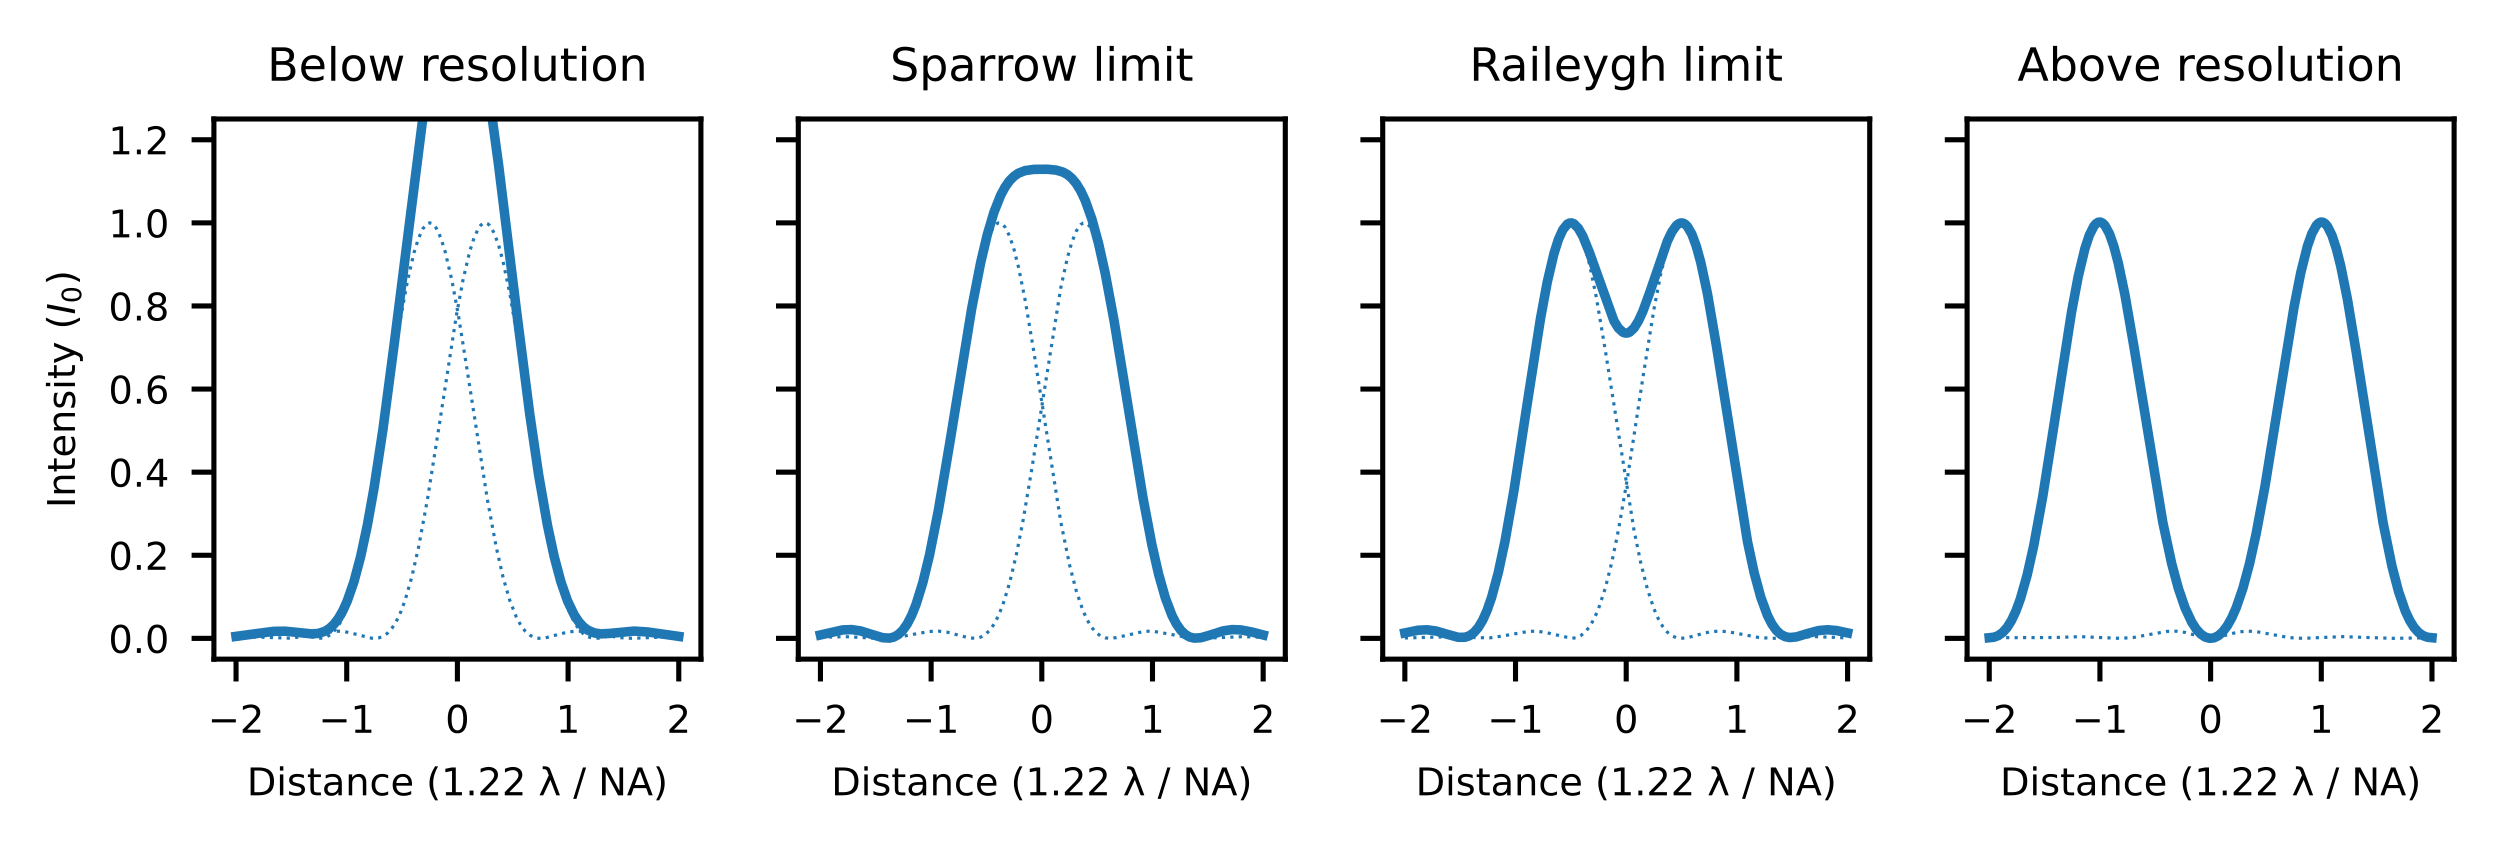 <?xml version="1.0" encoding="utf-8" standalone="no"?>
<!DOCTYPE svg PUBLIC "-//W3C//DTD SVG 1.1//EN"
  "http://www.w3.org/Graphics/SVG/1.1/DTD/svg11.dtd">
<!-- Created with matplotlib (https://matplotlib.org/) -->
<svg height="133.235pt" version="1.1" viewBox="0 0 392.257 133.235" width="392.257pt" xmlns="http://www.w3.org/2000/svg" xmlns:xlink="http://www.w3.org/1999/xlink">
 <defs>
  <style type="text/css">
*{stroke-linecap:butt;stroke-linejoin:round;}
  </style>
 </defs>
 <g id="figure_1">
  <g id="patch_1">
   <path d="M 0 133.235 
L 392.257 133.235 
L 392.257 -0 
L 0 -0 
z
" style="fill:#ffffff;"/>
  </g>
  <g id="axes_1">
   <g id="patch_2">
    <path d="M 33.562 103.421 
L 109.974 103.421 
L 109.974 18.671 
L 33.562 18.671 
z
" style="fill:#ffffff;"/>
   </g>
   <g id="matplotlib.axis_1">
    <g id="xtick_1">
     <g id="line2d_1">
      <defs>
       <path d="M 0 0 
L 0 3.5 
" id="mbd38c56fec" style="stroke:#000000;stroke-width:0.8;"/>
      </defs>
      <g>
       <use style="stroke:#000000;stroke-width:0.8;" x="37.035" xlink:href="#mbd38c56fec" y="103.421"/>
      </g>
     </g>
     <g id="text_1">
      <!-- −2 -->
      <defs>
       <path d="M 10.594 35.5 
L 73.188 35.5 
L 73.188 27.203 
L 10.594 27.203 
z
" id="DejaVuSans-8722"/>
       <path d="M 19.188 8.297 
L 53.609 8.297 
L 53.609 0 
L 7.328 0 
L 7.328 8.297 
Q 12.938 14.109 22.625 23.891 
Q 32.328 33.688 34.812 36.531 
Q 39.547 41.844 41.422 45.531 
Q 43.312 49.219 43.312 52.781 
Q 43.312 58.594 39.234 62.25 
Q 35.156 65.922 28.609 65.922 
Q 23.969 65.922 18.812 64.312 
Q 13.672 62.703 7.812 59.422 
L 7.812 69.391 
Q 13.766 71.781 18.938 73 
Q 24.125 74.219 28.422 74.219 
Q 39.75 74.219 46.484 68.547 
Q 53.219 62.891 53.219 53.422 
Q 53.219 48.922 51.531 44.891 
Q 49.859 40.875 45.406 35.406 
Q 44.188 33.984 37.641 27.219 
Q 31.109 20.453 19.188 8.297 
z
" id="DejaVuSans-50"/>
      </defs>
      <g transform="translate(32.612 114.98)scale(0.06 -0.06)">
       <use xlink:href="#DejaVuSans-8722"/>
       <use x="83.789" xlink:href="#DejaVuSans-50"/>
      </g>
     </g>
    </g>
    <g id="xtick_2">
     <g id="line2d_2">
      <g>
       <use style="stroke:#000000;stroke-width:0.8;" x="54.402" xlink:href="#mbd38c56fec" y="103.421"/>
      </g>
     </g>
     <g id="text_2">
      <!-- −1 -->
      <defs>
       <path d="M 12.406 8.297 
L 28.516 8.297 
L 28.516 63.922 
L 10.984 60.406 
L 10.984 69.391 
L 28.422 72.906 
L 38.281 72.906 
L 38.281 8.297 
L 54.391 8.297 
L 54.391 0 
L 12.406 0 
z
" id="DejaVuSans-49"/>
      </defs>
      <g transform="translate(49.979 114.98)scale(0.06 -0.06)">
       <use xlink:href="#DejaVuSans-8722"/>
       <use x="83.789" xlink:href="#DejaVuSans-49"/>
      </g>
     </g>
    </g>
    <g id="xtick_3">
     <g id="line2d_3">
      <g>
       <use style="stroke:#000000;stroke-width:0.8;" x="71.768" xlink:href="#mbd38c56fec" y="103.421"/>
      </g>
     </g>
     <g id="text_3">
      <!-- 0 -->
      <defs>
       <path d="M 31.781 66.406 
Q 24.172 66.406 20.328 58.906 
Q 16.5 51.422 16.5 36.375 
Q 16.5 21.391 20.328 13.891 
Q 24.172 6.391 31.781 6.391 
Q 39.453 6.391 43.281 13.891 
Q 47.125 21.391 47.125 36.375 
Q 47.125 51.422 43.281 58.906 
Q 39.453 66.406 31.781 66.406 
z
M 31.781 74.219 
Q 44.047 74.219 50.516 64.516 
Q 56.984 54.828 56.984 36.375 
Q 56.984 17.969 50.516 8.266 
Q 44.047 -1.422 31.781 -1.422 
Q 19.531 -1.422 13.062 8.266 
Q 6.594 17.969 6.594 36.375 
Q 6.594 54.828 13.062 64.516 
Q 19.531 74.219 31.781 74.219 
z
" id="DejaVuSans-48"/>
      </defs>
      <g transform="translate(69.859 114.98)scale(0.06 -0.06)">
       <use xlink:href="#DejaVuSans-48"/>
      </g>
     </g>
    </g>
    <g id="xtick_4">
     <g id="line2d_4">
      <g>
       <use style="stroke:#000000;stroke-width:0.8;" x="89.134" xlink:href="#mbd38c56fec" y="103.421"/>
      </g>
     </g>
     <g id="text_4">
      <!-- 1 -->
      <g transform="translate(87.226 114.98)scale(0.06 -0.06)">
       <use xlink:href="#DejaVuSans-49"/>
      </g>
     </g>
    </g>
    <g id="xtick_5">
     <g id="line2d_5">
      <g>
       <use style="stroke:#000000;stroke-width:0.8;" x="106.501" xlink:href="#mbd38c56fec" y="103.421"/>
      </g>
     </g>
     <g id="text_5">
      <!-- 2 -->
      <g transform="translate(104.592 114.98)scale(0.06 -0.06)">
       <use xlink:href="#DejaVuSans-50"/>
      </g>
     </g>
    </g>
    <g id="text_6">
     <!-- Distance (1.22 λ / NA) -->
     <defs>
      <path d="M 19.672 64.797 
L 19.672 8.109 
L 31.594 8.109 
Q 46.688 8.109 53.688 14.938 
Q 60.688 21.781 60.688 36.531 
Q 60.688 51.172 53.688 57.984 
Q 46.688 64.797 31.594 64.797 
z
M 9.812 72.906 
L 30.078 72.906 
Q 51.266 72.906 61.172 64.094 
Q 71.094 55.281 71.094 36.531 
Q 71.094 17.672 61.125 8.828 
Q 51.172 0 30.078 0 
L 9.812 0 
z
" id="DejaVuSans-68"/>
      <path d="M 9.422 54.688 
L 18.406 54.688 
L 18.406 0 
L 9.422 0 
z
M 9.422 75.984 
L 18.406 75.984 
L 18.406 64.594 
L 9.422 64.594 
z
" id="DejaVuSans-105"/>
      <path d="M 44.281 53.078 
L 44.281 44.578 
Q 40.484 46.531 36.375 47.5 
Q 32.281 48.484 27.875 48.484 
Q 21.188 48.484 17.844 46.438 
Q 14.5 44.391 14.5 40.281 
Q 14.5 37.156 16.891 35.375 
Q 19.281 33.594 26.516 31.984 
L 29.594 31.297 
Q 39.156 29.25 43.188 25.516 
Q 47.219 21.781 47.219 15.094 
Q 47.219 7.469 41.188 3.016 
Q 35.156 -1.422 24.609 -1.422 
Q 20.219 -1.422 15.453 -0.562 
Q 10.688 0.297 5.422 2 
L 5.422 11.281 
Q 10.406 8.688 15.234 7.391 
Q 20.062 6.109 24.812 6.109 
Q 31.156 6.109 34.562 8.281 
Q 37.984 10.453 37.984 14.406 
Q 37.984 18.062 35.516 20.016 
Q 33.062 21.969 24.703 23.781 
L 21.578 24.516 
Q 13.234 26.266 9.516 29.906 
Q 5.812 33.547 5.812 39.891 
Q 5.812 47.609 11.281 51.797 
Q 16.75 56 26.812 56 
Q 31.781 56 36.172 55.266 
Q 40.578 54.547 44.281 53.078 
z
" id="DejaVuSans-115"/>
      <path d="M 18.312 70.219 
L 18.312 54.688 
L 36.812 54.688 
L 36.812 47.703 
L 18.312 47.703 
L 18.312 18.016 
Q 18.312 11.328 20.141 9.422 
Q 21.969 7.516 27.594 7.516 
L 36.812 7.516 
L 36.812 0 
L 27.594 0 
Q 17.188 0 13.234 3.875 
Q 9.281 7.766 9.281 18.016 
L 9.281 47.703 
L 2.688 47.703 
L 2.688 54.688 
L 9.281 54.688 
L 9.281 70.219 
z
" id="DejaVuSans-116"/>
      <path d="M 34.281 27.484 
Q 23.391 27.484 19.188 25 
Q 14.984 22.516 14.984 16.5 
Q 14.984 11.719 18.141 8.906 
Q 21.297 6.109 26.703 6.109 
Q 34.188 6.109 38.703 11.406 
Q 43.219 16.703 43.219 25.484 
L 43.219 27.484 
z
M 52.203 31.203 
L 52.203 0 
L 43.219 0 
L 43.219 8.297 
Q 40.141 3.328 35.547 0.953 
Q 30.953 -1.422 24.312 -1.422 
Q 15.922 -1.422 10.953 3.297 
Q 6 8.016 6 15.922 
Q 6 25.141 12.172 29.828 
Q 18.359 34.516 30.609 34.516 
L 43.219 34.516 
L 43.219 35.406 
Q 43.219 41.609 39.141 45 
Q 35.062 48.391 27.688 48.391 
Q 23 48.391 18.547 47.266 
Q 14.109 46.141 10.016 43.891 
L 10.016 52.203 
Q 14.938 54.109 19.578 55.047 
Q 24.219 56 28.609 56 
Q 40.484 56 46.344 49.844 
Q 52.203 43.703 52.203 31.203 
z
" id="DejaVuSans-97"/>
      <path d="M 54.891 33.016 
L 54.891 0 
L 45.906 0 
L 45.906 32.719 
Q 45.906 40.484 42.875 44.328 
Q 39.844 48.188 33.797 48.188 
Q 26.516 48.188 22.312 43.547 
Q 18.109 38.922 18.109 30.906 
L 18.109 0 
L 9.078 0 
L 9.078 54.688 
L 18.109 54.688 
L 18.109 46.188 
Q 21.344 51.125 25.703 53.562 
Q 30.078 56 35.797 56 
Q 45.219 56 50.047 50.172 
Q 54.891 44.344 54.891 33.016 
z
" id="DejaVuSans-110"/>
      <path d="M 48.781 52.594 
L 48.781 44.188 
Q 44.969 46.297 41.141 47.344 
Q 37.312 48.391 33.406 48.391 
Q 24.656 48.391 19.812 42.844 
Q 14.984 37.312 14.984 27.297 
Q 14.984 17.281 19.812 11.734 
Q 24.656 6.203 33.406 6.203 
Q 37.312 6.203 41.141 7.25 
Q 44.969 8.297 48.781 10.406 
L 48.781 2.094 
Q 45.016 0.344 40.984 -0.531 
Q 36.969 -1.422 32.422 -1.422 
Q 20.062 -1.422 12.781 6.344 
Q 5.516 14.109 5.516 27.297 
Q 5.516 40.672 12.859 48.328 
Q 20.219 56 33.016 56 
Q 37.156 56 41.109 55.141 
Q 45.062 54.297 48.781 52.594 
z
" id="DejaVuSans-99"/>
      <path d="M 56.203 29.594 
L 56.203 25.203 
L 14.891 25.203 
Q 15.484 15.922 20.484 11.062 
Q 25.484 6.203 34.422 6.203 
Q 39.594 6.203 44.453 7.469 
Q 49.312 8.734 54.109 11.281 
L 54.109 2.781 
Q 49.266 0.734 44.188 -0.344 
Q 39.109 -1.422 33.891 -1.422 
Q 20.797 -1.422 13.156 6.188 
Q 5.516 13.812 5.516 26.812 
Q 5.516 40.234 12.766 48.109 
Q 20.016 56 32.328 56 
Q 43.359 56 49.781 48.891 
Q 56.203 41.797 56.203 29.594 
z
M 47.219 32.234 
Q 47.125 39.594 43.094 43.984 
Q 39.062 48.391 32.422 48.391 
Q 24.906 48.391 20.391 44.141 
Q 15.875 39.891 15.188 32.172 
z
" id="DejaVuSans-101"/>
      <path id="DejaVuSans-32"/>
      <path d="M 31 75.875 
Q 24.469 64.656 21.281 53.656 
Q 18.109 42.672 18.109 31.391 
Q 18.109 20.125 21.312 9.062 
Q 24.516 -2 31 -13.188 
L 23.188 -13.188 
Q 15.875 -1.703 12.234 9.375 
Q 8.594 20.453 8.594 31.391 
Q 8.594 42.281 12.203 53.312 
Q 15.828 64.359 23.188 75.875 
z
" id="DejaVuSans-40"/>
      <path d="M 10.688 12.406 
L 21 12.406 
L 21 0 
L 10.688 0 
z
" id="DejaVuSans-46"/>
      <path d="M 30.953 67.438 
L 56.203 0 
L 46.688 0 
L 31.344 40.438 
L 12.5 0 
L 2.984 0 
L 26.953 52.438 
L 23.344 62.109 
Q 21.047 68.266 15.828 68.266 
L 11.141 68.266 
L 11.141 75.984 
L 16.844 75.875 
Q 27.875 75.734 30.953 67.438 
z
" id="DejaVuSans-955"/>
      <path d="M 25.391 72.906 
L 33.688 72.906 
L 8.297 -9.281 
L 0 -9.281 
z
" id="DejaVuSans-47"/>
      <path d="M 9.812 72.906 
L 23.094 72.906 
L 55.422 11.922 
L 55.422 72.906 
L 64.984 72.906 
L 64.984 0 
L 51.703 0 
L 19.391 60.984 
L 19.391 0 
L 9.812 0 
z
" id="DejaVuSans-78"/>
      <path d="M 34.188 63.188 
L 20.797 26.906 
L 47.609 26.906 
z
M 28.609 72.906 
L 39.797 72.906 
L 67.578 0 
L 57.328 0 
L 50.688 18.703 
L 17.828 18.703 
L 11.188 0 
L 0.781 0 
z
" id="DejaVuSans-65"/>
      <path d="M 8.016 75.875 
L 15.828 75.875 
Q 23.141 64.359 26.781 53.312 
Q 30.422 42.281 30.422 31.391 
Q 30.422 20.453 26.781 9.375 
Q 23.141 -1.703 15.828 -13.188 
L 8.016 -13.188 
Q 14.5 -2 17.703 9.062 
Q 20.906 20.125 20.906 31.391 
Q 20.906 42.672 17.703 53.656 
Q 14.5 64.656 8.016 75.875 
z
" id="DejaVuSans-41"/>
     </defs>
     <g transform="translate(38.733 124.787)scale(0.06 -0.06)">
      <use xlink:href="#DejaVuSans-68"/>
      <use x="77.002" xlink:href="#DejaVuSans-105"/>
      <use x="104.785" xlink:href="#DejaVuSans-115"/>
      <use x="156.885" xlink:href="#DejaVuSans-116"/>
      <use x="196.094" xlink:href="#DejaVuSans-97"/>
      <use x="257.373" xlink:href="#DejaVuSans-110"/>
      <use x="320.752" xlink:href="#DejaVuSans-99"/>
      <use x="375.732" xlink:href="#DejaVuSans-101"/>
      <use x="437.256" xlink:href="#DejaVuSans-32"/>
      <use x="469.043" xlink:href="#DejaVuSans-40"/>
      <use x="508.057" xlink:href="#DejaVuSans-49"/>
      <use x="571.68" xlink:href="#DejaVuSans-46"/>
      <use x="603.467" xlink:href="#DejaVuSans-50"/>
      <use x="667.09" xlink:href="#DejaVuSans-50"/>
      <use x="730.713" xlink:href="#DejaVuSans-32"/>
      <use x="762.5" xlink:href="#DejaVuSans-955"/>
      <use x="821.68" xlink:href="#DejaVuSans-32"/>
      <use x="853.467" xlink:href="#DejaVuSans-47"/>
      <use x="887.158" xlink:href="#DejaVuSans-32"/>
      <use x="918.945" xlink:href="#DejaVuSans-78"/>
      <use x="993.75" xlink:href="#DejaVuSans-65"/>
      <use x="1062.158" xlink:href="#DejaVuSans-41"/>
     </g>
    </g>
   </g>
   <g id="matplotlib.axis_2">
    <g id="ytick_1">
     <g id="line2d_6">
      <defs>
       <path d="M 0 0 
L -3.5 0 
" id="m3558dc5484" style="stroke:#000000;stroke-width:0.8;"/>
      </defs>
      <g>
       <use style="stroke:#000000;stroke-width:0.8;" x="33.562" xlink:href="#m3558dc5484" y="100.161"/>
      </g>
     </g>
     <g id="text_7">
      <!-- 0.0 -->
      <g transform="translate(17.02 102.441)scale(0.06 -0.06)">
       <use xlink:href="#DejaVuSans-48"/>
       <use x="63.623" xlink:href="#DejaVuSans-46"/>
       <use x="95.41" xlink:href="#DejaVuSans-48"/>
      </g>
     </g>
    </g>
    <g id="ytick_2">
     <g id="line2d_7">
      <g>
       <use style="stroke:#000000;stroke-width:0.8;" x="33.562" xlink:href="#m3558dc5484" y="87.123"/>
      </g>
     </g>
     <g id="text_8">
      <!-- 0.2 -->
      <g transform="translate(17.02 89.402)scale(0.06 -0.06)">
       <use xlink:href="#DejaVuSans-48"/>
       <use x="63.623" xlink:href="#DejaVuSans-46"/>
       <use x="95.41" xlink:href="#DejaVuSans-50"/>
      </g>
     </g>
    </g>
    <g id="ytick_3">
     <g id="line2d_8">
      <g>
       <use style="stroke:#000000;stroke-width:0.8;" x="33.562" xlink:href="#m3558dc5484" y="74.084"/>
      </g>
     </g>
     <g id="text_9">
      <!-- 0.4 -->
      <defs>
       <path d="M 37.797 64.312 
L 12.891 25.391 
L 37.797 25.391 
z
M 35.203 72.906 
L 47.609 72.906 
L 47.609 25.391 
L 58.016 25.391 
L 58.016 17.188 
L 47.609 17.188 
L 47.609 0 
L 37.797 0 
L 37.797 17.188 
L 4.891 17.188 
L 4.891 26.703 
z
" id="DejaVuSans-52"/>
      </defs>
      <g transform="translate(17.02 76.364)scale(0.06 -0.06)">
       <use xlink:href="#DejaVuSans-48"/>
       <use x="63.623" xlink:href="#DejaVuSans-46"/>
       <use x="95.41" xlink:href="#DejaVuSans-52"/>
      </g>
     </g>
    </g>
    <g id="ytick_4">
     <g id="line2d_9">
      <g>
       <use style="stroke:#000000;stroke-width:0.8;" x="33.562" xlink:href="#m3558dc5484" y="61.046"/>
      </g>
     </g>
     <g id="text_10">
      <!-- 0.6 -->
      <defs>
       <path d="M 33.016 40.375 
Q 26.375 40.375 22.484 35.828 
Q 18.609 31.297 18.609 23.391 
Q 18.609 15.531 22.484 10.953 
Q 26.375 6.391 33.016 6.391 
Q 39.656 6.391 43.531 10.953 
Q 47.406 15.531 47.406 23.391 
Q 47.406 31.297 43.531 35.828 
Q 39.656 40.375 33.016 40.375 
z
M 52.594 71.297 
L 52.594 62.312 
Q 48.875 64.062 45.094 64.984 
Q 41.312 65.922 37.594 65.922 
Q 27.828 65.922 22.672 59.328 
Q 17.531 52.734 16.797 39.406 
Q 19.672 43.656 24.016 45.922 
Q 28.375 48.188 33.594 48.188 
Q 44.578 48.188 50.953 41.516 
Q 57.328 34.859 57.328 23.391 
Q 57.328 12.156 50.688 5.359 
Q 44.047 -1.422 33.016 -1.422 
Q 20.359 -1.422 13.672 8.266 
Q 6.984 17.969 6.984 36.375 
Q 6.984 53.656 15.188 63.938 
Q 23.391 74.219 37.203 74.219 
Q 40.922 74.219 44.703 73.484 
Q 48.484 72.75 52.594 71.297 
z
" id="DejaVuSans-54"/>
      </defs>
      <g transform="translate(17.02 63.325)scale(0.06 -0.06)">
       <use xlink:href="#DejaVuSans-48"/>
       <use x="63.623" xlink:href="#DejaVuSans-46"/>
       <use x="95.41" xlink:href="#DejaVuSans-54"/>
      </g>
     </g>
    </g>
    <g id="ytick_5">
     <g id="line2d_10">
      <g>
       <use style="stroke:#000000;stroke-width:0.8;" x="33.562" xlink:href="#m3558dc5484" y="48.007"/>
      </g>
     </g>
     <g id="text_11">
      <!-- 0.8 -->
      <defs>
       <path d="M 31.781 34.625 
Q 24.75 34.625 20.719 30.859 
Q 16.703 27.094 16.703 20.516 
Q 16.703 13.922 20.719 10.156 
Q 24.75 6.391 31.781 6.391 
Q 38.812 6.391 42.859 10.172 
Q 46.922 13.969 46.922 20.516 
Q 46.922 27.094 42.891 30.859 
Q 38.875 34.625 31.781 34.625 
z
M 21.922 38.812 
Q 15.578 40.375 12.031 44.719 
Q 8.5 49.078 8.5 55.328 
Q 8.5 64.062 14.719 69.141 
Q 20.953 74.219 31.781 74.219 
Q 42.672 74.219 48.875 69.141 
Q 55.078 64.062 55.078 55.328 
Q 55.078 49.078 51.531 44.719 
Q 48 40.375 41.703 38.812 
Q 48.828 37.156 52.797 32.312 
Q 56.781 27.484 56.781 20.516 
Q 56.781 9.906 50.312 4.234 
Q 43.844 -1.422 31.781 -1.422 
Q 19.734 -1.422 13.25 4.234 
Q 6.781 9.906 6.781 20.516 
Q 6.781 27.484 10.781 32.312 
Q 14.797 37.156 21.922 38.812 
z
M 18.312 54.391 
Q 18.312 48.734 21.844 45.562 
Q 25.391 42.391 31.781 42.391 
Q 38.141 42.391 41.719 45.562 
Q 45.312 48.734 45.312 54.391 
Q 45.312 60.062 41.719 63.234 
Q 38.141 66.406 31.781 66.406 
Q 25.391 66.406 21.844 63.234 
Q 18.312 60.062 18.312 54.391 
z
" id="DejaVuSans-56"/>
      </defs>
      <g transform="translate(17.02 50.287)scale(0.06 -0.06)">
       <use xlink:href="#DejaVuSans-48"/>
       <use x="63.623" xlink:href="#DejaVuSans-46"/>
       <use x="95.41" xlink:href="#DejaVuSans-56"/>
      </g>
     </g>
    </g>
    <g id="ytick_6">
     <g id="line2d_11">
      <g>
       <use style="stroke:#000000;stroke-width:0.8;" x="33.562" xlink:href="#m3558dc5484" y="34.969"/>
      </g>
     </g>
     <g id="text_12">
      <!-- 1.0 -->
      <g transform="translate(17.02 37.248)scale(0.06 -0.06)">
       <use xlink:href="#DejaVuSans-49"/>
       <use x="63.623" xlink:href="#DejaVuSans-46"/>
       <use x="95.41" xlink:href="#DejaVuSans-48"/>
      </g>
     </g>
    </g>
    <g id="ytick_7">
     <g id="line2d_12">
      <g>
       <use style="stroke:#000000;stroke-width:0.8;" x="33.562" xlink:href="#m3558dc5484" y="21.93"/>
      </g>
     </g>
     <g id="text_13">
      <!-- 1.2 -->
      <g transform="translate(17.02 24.21)scale(0.06 -0.06)">
       <use xlink:href="#DejaVuSans-49"/>
       <use x="63.623" xlink:href="#DejaVuSans-46"/>
       <use x="95.41" xlink:href="#DejaVuSans-50"/>
      </g>
     </g>
    </g>
    <g id="text_14">
     <!-- Intensity ($I_0$) -->
     <defs>
      <path d="M 9.812 72.906 
L 19.672 72.906 
L 19.672 0 
L 9.812 0 
z
" id="DejaVuSans-73"/>
      <path d="M 32.172 -5.078 
Q 28.375 -14.844 24.75 -17.812 
Q 21.141 -20.797 15.094 -20.797 
L 7.906 -20.797 
L 7.906 -13.281 
L 13.188 -13.281 
Q 16.891 -13.281 18.938 -11.516 
Q 21 -9.766 23.484 -3.219 
L 25.094 0.875 
L 2.984 54.688 
L 12.5 54.688 
L 29.594 11.922 
L 46.688 54.688 
L 56.203 54.688 
z
" id="DejaVuSans-121"/>
      <path d="M 16.891 72.906 
L 26.812 72.906 
L 12.594 0 
L 2.688 0 
z
" id="DejaVuSans-Oblique-73"/>
     </defs>
     <g transform="translate(11.76 79.706)rotate(-90)scale(0.06 -0.06)">
      <use transform="translate(0 0.016)" xlink:href="#DejaVuSans-73"/>
      <use transform="translate(29.492 0.016)" xlink:href="#DejaVuSans-110"/>
      <use transform="translate(92.871 0.016)" xlink:href="#DejaVuSans-116"/>
      <use transform="translate(132.08 0.016)" xlink:href="#DejaVuSans-101"/>
      <use transform="translate(193.604 0.016)" xlink:href="#DejaVuSans-110"/>
      <use transform="translate(256.982 0.016)" xlink:href="#DejaVuSans-115"/>
      <use transform="translate(309.082 0.016)" xlink:href="#DejaVuSans-105"/>
      <use transform="translate(336.865 0.016)" xlink:href="#DejaVuSans-116"/>
      <use transform="translate(376.074 0.016)" xlink:href="#DejaVuSans-121"/>
      <use transform="translate(435.254 0.016)" xlink:href="#DejaVuSans-32"/>
      <use transform="translate(467.041 0.016)" xlink:href="#DejaVuSans-40"/>
      <use transform="translate(506.055 0.016)" xlink:href="#DejaVuSans-Oblique-73"/>
      <use transform="translate(535.547 -16.391)scale(0.7)" xlink:href="#DejaVuSans-48"/>
      <use transform="translate(582.817 0.016)" xlink:href="#DejaVuSans-41"/>
     </g>
    </g>
   </g>
   <g id="line2d_13">
    <path clip-path="url(#pfc3a462195)" d="M 37.035 99.901 
L 39.828 99.935 
L 45.413 100.131 
L 47.507 99.887 
L 52.743 99.021 
L 54.14 99.117 
L 55.885 99.522 
L 58.329 100.138 
L 59.376 100.1 
L 60.074 99.856 
L 60.772 99.378 
L 61.47 98.614 
L 62.168 97.516 
L 62.867 96.042 
L 63.565 94.161 
L 64.612 90.533 
L 65.659 85.934 
L 67.055 78.431 
L 68.801 67.466 
L 71.593 49.578 
L 72.641 43.958 
L 73.688 39.488 
L 74.386 37.292 
L 75.084 35.799 
L 75.433 35.331 
L 75.782 35.054 
L 76.131 34.969 
L 76.48 35.078 
L 76.829 35.379 
L 77.528 36.549 
L 78.226 38.444 
L 78.924 41.01 
L 79.971 45.948 
L 81.367 54.067 
L 86.254 84.418 
L 87.302 89.29 
L 88.349 93.204 
L 89.396 96.146 
L 90.094 97.595 
L 90.792 98.671 
L 91.491 99.416 
L 92.189 99.878 
L 92.887 100.108 
L 93.934 100.134 
L 95.33 99.823 
L 97.774 99.168 
L 99.17 99.023 
L 100.566 99.094 
L 102.661 99.469 
L 105.802 100.045 
L 106.501 100.111 
L 106.501 100.111 
" style="fill:none;stroke:#1f77b4;stroke-dasharray:0.5,0.825;stroke-dashoffset:0;stroke-width:0.5;"/>
   </g>
   <g id="line2d_14">
    <path clip-path="url(#pfc3a462195)" d="M 37.035 100.111 
L 39.13 99.832 
L 43.668 99.034 
L 45.064 99.068 
L 46.46 99.319 
L 49.951 100.16 
L 50.649 100.108 
L 51.347 99.878 
L 52.045 99.416 
L 52.743 98.671 
L 53.442 97.595 
L 54.14 96.146 
L 54.838 94.291 
L 55.885 90.703 
L 56.932 86.144 
L 58.329 78.686 
L 60.074 67.753 
L 62.867 49.832 
L 63.914 44.171 
L 64.961 39.648 
L 65.659 37.409 
L 66.357 35.871 
L 67.055 35.078 
L 67.404 34.969 
L 67.754 35.054 
L 68.103 35.331 
L 68.452 35.799 
L 69.15 37.292 
L 69.848 39.488 
L 70.895 43.958 
L 71.942 49.578 
L 73.688 60.544 
L 76.48 78.431 
L 77.877 85.934 
L 78.924 90.533 
L 79.971 94.161 
L 81.018 96.828 
L 81.716 98.109 
L 82.415 99.035 
L 83.113 99.65 
L 83.811 100.004 
L 84.509 100.15 
L 85.556 100.089 
L 87.302 99.626 
L 89.047 99.176 
L 90.443 99.024 
L 91.84 99.088 
L 93.934 99.46 
L 97.076 100.04 
L 99.17 100.161 
L 101.963 100.04 
L 105.802 99.891 
L 106.501 99.901 
L 106.501 99.901 
" style="fill:none;stroke:#1f77b4;stroke-dasharray:0.5,0.825;stroke-dashoffset:0;stroke-width:0.5;"/>
   </g>
   <g id="line2d_15">
    <path clip-path="url(#pfc3a462195)" d="M 37.035 99.851 
L 39.828 99.468 
L 42.969 99.057 
L 44.715 99.035 
L 46.809 99.244 
L 48.904 99.458 
L 49.951 99.384 
L 50.998 99.044 
L 51.696 98.606 
L 52.394 97.952 
L 53.092 97.04 
L 53.791 95.83 
L 54.489 94.285 
L 55.536 91.269 
L 56.583 87.34 
L 57.63 82.453 
L 58.678 76.612 
L 60.074 67.448 
L 61.819 54.229 
L 66.706 15.655 
L 67.754 9.094 
L 68.801 3.76 
L 69.499 0.995 
L 70.17 -1 
M 73.366 -1 
L 74.037 0.995 
L 74.735 3.76 
L 75.782 9.094 
L 76.829 15.655 
L 78.226 25.855 
L 81.018 48.579 
L 83.113 64.94 
L 84.509 74.461 
L 85.905 82.453 
L 86.953 87.34 
L 88 91.269 
L 89.047 94.285 
L 90.094 96.475 
L 90.792 97.531 
L 91.491 98.309 
L 92.189 98.85 
L 93.236 99.306 
L 94.283 99.456 
L 95.679 99.381 
L 99.519 99.02 
L 101.614 99.158 
L 106.501 99.851 
L 106.501 99.851 
" style="fill:none;stroke:#1f77b4;stroke-linecap:square;stroke-width:1.5;"/>
   </g>
   <g id="patch_3">
    <path d="M 33.562 103.421 
L 33.562 18.671 
" style="fill:none;stroke:#000000;stroke-linecap:square;stroke-linejoin:miter;stroke-width:0.8;"/>
   </g>
   <g id="patch_4">
    <path d="M 109.974 103.421 
L 109.974 18.671 
" style="fill:none;stroke:#000000;stroke-linecap:square;stroke-linejoin:miter;stroke-width:0.8;"/>
   </g>
   <g id="patch_5">
    <path d="M 33.562 103.421 
L 109.974 103.421 
" style="fill:none;stroke:#000000;stroke-linecap:square;stroke-linejoin:miter;stroke-width:0.8;"/>
   </g>
   <g id="patch_6">
    <path d="M 33.562 18.671 
L 109.974 18.671 
" style="fill:none;stroke:#000000;stroke-linecap:square;stroke-linejoin:miter;stroke-width:0.8;"/>
   </g>
   <g id="text_15">
    <!-- Below resolution -->
    <defs>
     <path d="M 19.672 34.812 
L 19.672 8.109 
L 35.5 8.109 
Q 43.453 8.109 47.281 11.406 
Q 51.125 14.703 51.125 21.484 
Q 51.125 28.328 47.281 31.562 
Q 43.453 34.812 35.5 34.812 
z
M 19.672 64.797 
L 19.672 42.828 
L 34.281 42.828 
Q 41.5 42.828 45.031 45.531 
Q 48.578 48.25 48.578 53.812 
Q 48.578 59.328 45.031 62.062 
Q 41.5 64.797 34.281 64.797 
z
M 9.812 72.906 
L 35.016 72.906 
Q 46.297 72.906 52.391 68.219 
Q 58.5 63.531 58.5 54.891 
Q 58.5 48.188 55.375 44.234 
Q 52.25 40.281 46.188 39.312 
Q 53.469 37.75 57.5 32.781 
Q 61.531 27.828 61.531 20.406 
Q 61.531 10.641 54.891 5.312 
Q 48.25 0 35.984 0 
L 9.812 0 
z
" id="DejaVuSans-66"/>
     <path d="M 9.422 75.984 
L 18.406 75.984 
L 18.406 0 
L 9.422 0 
z
" id="DejaVuSans-108"/>
     <path d="M 30.609 48.391 
Q 23.391 48.391 19.188 42.75 
Q 14.984 37.109 14.984 27.297 
Q 14.984 17.484 19.156 11.844 
Q 23.344 6.203 30.609 6.203 
Q 37.797 6.203 41.984 11.859 
Q 46.188 17.531 46.188 27.297 
Q 46.188 37.016 41.984 42.703 
Q 37.797 48.391 30.609 48.391 
z
M 30.609 56 
Q 42.328 56 49.016 48.375 
Q 55.719 40.766 55.719 27.297 
Q 55.719 13.875 49.016 6.219 
Q 42.328 -1.422 30.609 -1.422 
Q 18.844 -1.422 12.172 6.219 
Q 5.516 13.875 5.516 27.297 
Q 5.516 40.766 12.172 48.375 
Q 18.844 56 30.609 56 
z
" id="DejaVuSans-111"/>
     <path d="M 4.203 54.688 
L 13.188 54.688 
L 24.422 12.016 
L 35.594 54.688 
L 46.188 54.688 
L 57.422 12.016 
L 68.609 54.688 
L 77.594 54.688 
L 63.281 0 
L 52.688 0 
L 40.922 44.828 
L 29.109 0 
L 18.5 0 
z
" id="DejaVuSans-119"/>
     <path d="M 41.109 46.297 
Q 39.594 47.172 37.812 47.578 
Q 36.031 48 33.891 48 
Q 26.266 48 22.188 43.047 
Q 18.109 38.094 18.109 28.812 
L 18.109 0 
L 9.078 0 
L 9.078 54.688 
L 18.109 54.688 
L 18.109 46.188 
Q 20.953 51.172 25.484 53.578 
Q 30.031 56 36.531 56 
Q 37.453 56 38.578 55.875 
Q 39.703 55.766 41.062 55.516 
z
" id="DejaVuSans-114"/>
     <path d="M 8.5 21.578 
L 8.5 54.688 
L 17.484 54.688 
L 17.484 21.922 
Q 17.484 14.156 20.5 10.266 
Q 23.531 6.391 29.594 6.391 
Q 36.859 6.391 41.078 11.031 
Q 45.312 15.672 45.312 23.688 
L 45.312 54.688 
L 54.297 54.688 
L 54.297 0 
L 45.312 0 
L 45.312 8.406 
Q 42.047 3.422 37.719 1 
Q 33.406 -1.422 27.688 -1.422 
Q 18.266 -1.422 13.375 4.438 
Q 8.5 10.297 8.5 21.578 
z
M 31.109 56 
z
" id="DejaVuSans-117"/>
    </defs>
    <g transform="translate(41.922 12.671)scale(0.072 -0.072)">
     <use xlink:href="#DejaVuSans-66"/>
     <use x="68.604" xlink:href="#DejaVuSans-101"/>
     <use x="130.127" xlink:href="#DejaVuSans-108"/>
     <use x="157.91" xlink:href="#DejaVuSans-111"/>
     <use x="219.092" xlink:href="#DejaVuSans-119"/>
     <use x="300.879" xlink:href="#DejaVuSans-32"/>
     <use x="332.666" xlink:href="#DejaVuSans-114"/>
     <use x="371.529" xlink:href="#DejaVuSans-101"/>
     <use x="433.053" xlink:href="#DejaVuSans-115"/>
     <use x="485.152" xlink:href="#DejaVuSans-111"/>
     <use x="546.334" xlink:href="#DejaVuSans-108"/>
     <use x="574.117" xlink:href="#DejaVuSans-117"/>
     <use x="637.496" xlink:href="#DejaVuSans-116"/>
     <use x="676.705" xlink:href="#DejaVuSans-105"/>
     <use x="704.488" xlink:href="#DejaVuSans-111"/>
     <use x="765.67" xlink:href="#DejaVuSans-110"/>
    </g>
   </g>
  </g>
  <g id="axes_2">
   <g id="patch_7">
    <path d="M 125.256 103.421 
L 201.668 103.421 
L 201.668 18.671 
L 125.256 18.671 
z
" style="fill:#ffffff;"/>
   </g>
   <g id="matplotlib.axis_3">
    <g id="xtick_6">
     <g id="line2d_16">
      <g>
       <use style="stroke:#000000;stroke-width:0.8;" x="128.73" xlink:href="#mbd38c56fec" y="103.421"/>
      </g>
     </g>
     <g id="text_16">
      <!-- −2 -->
      <g transform="translate(124.307 114.98)scale(0.06 -0.06)">
       <use xlink:href="#DejaVuSans-8722"/>
       <use x="83.789" xlink:href="#DejaVuSans-50"/>
      </g>
     </g>
    </g>
    <g id="xtick_7">
     <g id="line2d_17">
      <g>
       <use style="stroke:#000000;stroke-width:0.8;" x="146.096" xlink:href="#mbd38c56fec" y="103.421"/>
      </g>
     </g>
     <g id="text_17">
      <!-- −1 -->
      <g transform="translate(141.673 114.98)scale(0.06 -0.06)">
       <use xlink:href="#DejaVuSans-8722"/>
       <use x="83.789" xlink:href="#DejaVuSans-49"/>
      </g>
     </g>
    </g>
    <g id="xtick_8">
     <g id="line2d_18">
      <g>
       <use style="stroke:#000000;stroke-width:0.8;" x="163.462" xlink:href="#mbd38c56fec" y="103.421"/>
      </g>
     </g>
     <g id="text_18">
      <!-- 0 -->
      <g transform="translate(161.554 114.98)scale(0.06 -0.06)">
       <use xlink:href="#DejaVuSans-48"/>
      </g>
     </g>
    </g>
    <g id="xtick_9">
     <g id="line2d_19">
      <g>
       <use style="stroke:#000000;stroke-width:0.8;" x="180.829" xlink:href="#mbd38c56fec" y="103.421"/>
      </g>
     </g>
     <g id="text_19">
      <!-- 1 -->
      <g transform="translate(178.92 114.98)scale(0.06 -0.06)">
       <use xlink:href="#DejaVuSans-49"/>
      </g>
     </g>
    </g>
    <g id="xtick_10">
     <g id="line2d_20">
      <g>
       <use style="stroke:#000000;stroke-width:0.8;" x="198.195" xlink:href="#mbd38c56fec" y="103.421"/>
      </g>
     </g>
     <g id="text_20">
      <!-- 2 -->
      <g transform="translate(196.286 114.98)scale(0.06 -0.06)">
       <use xlink:href="#DejaVuSans-50"/>
      </g>
     </g>
    </g>
    <g id="text_21">
     <!-- Distance (1.22 λ / NA) -->
     <g transform="translate(130.428 124.787)scale(0.06 -0.06)">
      <use xlink:href="#DejaVuSans-68"/>
      <use x="77.002" xlink:href="#DejaVuSans-105"/>
      <use x="104.785" xlink:href="#DejaVuSans-115"/>
      <use x="156.885" xlink:href="#DejaVuSans-116"/>
      <use x="196.094" xlink:href="#DejaVuSans-97"/>
      <use x="257.373" xlink:href="#DejaVuSans-110"/>
      <use x="320.752" xlink:href="#DejaVuSans-99"/>
      <use x="375.732" xlink:href="#DejaVuSans-101"/>
      <use x="437.256" xlink:href="#DejaVuSans-32"/>
      <use x="469.043" xlink:href="#DejaVuSans-40"/>
      <use x="508.057" xlink:href="#DejaVuSans-49"/>
      <use x="571.68" xlink:href="#DejaVuSans-46"/>
      <use x="603.467" xlink:href="#DejaVuSans-50"/>
      <use x="667.09" xlink:href="#DejaVuSans-50"/>
      <use x="730.713" xlink:href="#DejaVuSans-32"/>
      <use x="762.5" xlink:href="#DejaVuSans-955"/>
      <use x="821.68" xlink:href="#DejaVuSans-32"/>
      <use x="853.467" xlink:href="#DejaVuSans-47"/>
      <use x="887.158" xlink:href="#DejaVuSans-32"/>
      <use x="918.945" xlink:href="#DejaVuSans-78"/>
      <use x="993.75" xlink:href="#DejaVuSans-65"/>
      <use x="1062.158" xlink:href="#DejaVuSans-41"/>
     </g>
    </g>
   </g>
   <g id="matplotlib.axis_4">
    <g id="ytick_8">
     <g id="line2d_21">
      <g>
       <use style="stroke:#000000;stroke-width:0.8;" x="125.256" xlink:href="#m3558dc5484" y="100.161"/>
      </g>
     </g>
    </g>
    <g id="ytick_9">
     <g id="line2d_22">
      <g>
       <use style="stroke:#000000;stroke-width:0.8;" x="125.256" xlink:href="#m3558dc5484" y="87.123"/>
      </g>
     </g>
    </g>
    <g id="ytick_10">
     <g id="line2d_23">
      <g>
       <use style="stroke:#000000;stroke-width:0.8;" x="125.256" xlink:href="#m3558dc5484" y="74.084"/>
      </g>
     </g>
    </g>
    <g id="ytick_11">
     <g id="line2d_24">
      <g>
       <use style="stroke:#000000;stroke-width:0.8;" x="125.256" xlink:href="#m3558dc5484" y="61.046"/>
      </g>
     </g>
    </g>
    <g id="ytick_12">
     <g id="line2d_25">
      <g>
       <use style="stroke:#000000;stroke-width:0.8;" x="125.256" xlink:href="#m3558dc5484" y="48.007"/>
      </g>
     </g>
    </g>
    <g id="ytick_13">
     <g id="line2d_26">
      <g>
       <use style="stroke:#000000;stroke-width:0.8;" x="125.256" xlink:href="#m3558dc5484" y="34.969"/>
      </g>
     </g>
    </g>
    <g id="ytick_14">
     <g id="line2d_27">
      <g>
       <use style="stroke:#000000;stroke-width:0.8;" x="125.256" xlink:href="#m3558dc5484" y="21.93"/>
      </g>
     </g>
    </g>
   </g>
   <g id="line2d_28">
    <path clip-path="url(#p5c1f059009)" d="M 128.73 100.001 
L 132.569 99.894 
L 136.06 100.07 
L 138.853 100.155 
L 140.947 99.981 
L 143.391 99.514 
L 145.834 99.078 
L 147.23 99.028 
L 148.627 99.195 
L 150.372 99.656 
L 152.117 100.106 
L 153.165 100.14 
L 153.863 99.968 
L 154.561 99.58 
L 155.259 98.924 
L 155.957 97.95 
L 156.655 96.615 
L 157.354 94.883 
L 158.401 91.488 
L 159.448 87.118 
L 160.495 81.824 
L 161.892 73.581 
L 166.429 45.207 
L 167.477 40.434 
L 168.175 38.001 
L 168.873 36.25 
L 169.571 35.233 
L 169.92 35.01 
L 170.269 34.981 
L 170.618 35.144 
L 170.967 35.5 
L 171.666 36.775 
L 172.364 38.769 
L 173.062 41.424 
L 174.109 46.474 
L 175.505 54.69 
L 180.043 83.122 
L 181.091 88.212 
L 182.138 92.358 
L 183.185 95.529 
L 183.883 97.121 
L 184.581 98.326 
L 185.279 99.184 
L 185.978 99.742 
L 186.676 100.049 
L 187.374 100.159 
L 188.421 100.063 
L 190.166 99.583 
L 191.912 99.15 
L 193.308 99.021 
L 194.704 99.106 
L 196.799 99.491 
L 198.195 99.784 
L 198.195 99.784 
" style="fill:none;stroke:#1f77b4;stroke-dasharray:0.5,0.825;stroke-dashoffset:0;stroke-width:0.5;"/>
   </g>
   <g id="line2d_29">
    <path clip-path="url(#p5c1f059009)" d="M 128.73 99.784 
L 132.918 99.039 
L 134.315 99.058 
L 135.711 99.295 
L 139.551 100.159 
L 140.249 100.049 
L 140.947 99.742 
L 141.645 99.184 
L 142.343 98.326 
L 143.042 97.121 
L 143.74 95.529 
L 144.787 92.358 
L 145.834 88.212 
L 146.881 83.122 
L 148.278 75.086 
L 150.721 59.188 
L 152.467 48.395 
L 153.514 42.976 
L 154.561 38.769 
L 155.259 36.775 
L 155.957 35.5 
L 156.306 35.144 
L 156.655 34.981 
L 157.004 35.01 
L 157.354 35.233 
L 157.703 35.647 
L 158.401 37.036 
L 159.099 39.136 
L 159.797 41.886 
L 160.844 47.053 
L 162.241 55.37 
L 166.429 81.824 
L 167.826 88.681 
L 168.873 92.728 
L 169.92 95.801 
L 170.618 97.33 
L 171.316 98.479 
L 172.015 99.288 
L 172.713 99.804 
L 173.411 100.078 
L 174.109 100.161 
L 175.156 100.041 
L 179.694 99.028 
L 181.091 99.078 
L 183.185 99.439 
L 186.327 100.028 
L 188.421 100.161 
L 191.214 100.047 
L 195.053 99.891 
L 198.195 100.001 
L 198.195 100.001 
" style="fill:none;stroke:#1f77b4;stroke-dasharray:0.5,0.825;stroke-dashoffset:0;stroke-width:0.5;"/>
   </g>
   <g id="line2d_30">
    <path clip-path="url(#p5c1f059009)" d="M 128.73 99.624 
L 132.22 98.835 
L 133.617 98.784 
L 135.013 98.99 
L 136.758 99.534 
L 138.504 100.062 
L 139.551 100.123 
L 140.249 99.955 
L 140.947 99.562 
L 141.645 98.892 
L 142.343 97.901 
L 143.042 96.549 
L 143.74 94.807 
L 144.787 91.427 
L 145.834 87.128 
L 147.23 80.101 
L 148.976 69.781 
L 152.467 48.382 
L 153.863 41.231 
L 154.91 36.812 
L 155.957 33.288 
L 157.004 30.65 
L 157.703 29.345 
L 158.401 28.363 
L 159.099 27.656 
L 159.797 27.176 
L 160.844 26.768 
L 162.241 26.572 
L 164.335 26.555 
L 165.731 26.692 
L 166.779 27.004 
L 167.477 27.391 
L 168.175 27.978 
L 168.873 28.816 
L 169.571 29.955 
L 170.269 31.434 
L 171.316 34.363 
L 172.364 38.188 
L 173.411 42.892 
L 174.807 50.358 
L 176.902 63.186 
L 179.345 78.148 
L 180.741 85.501 
L 181.789 90.094 
L 182.836 93.783 
L 183.883 96.549 
L 184.581 97.901 
L 185.279 98.892 
L 185.978 99.562 
L 186.676 99.955 
L 187.374 100.123 
L 188.421 100.062 
L 189.817 99.657 
L 191.912 98.99 
L 193.308 98.784 
L 194.704 98.835 
L 196.45 99.174 
L 198.195 99.624 
L 198.195 99.624 
" style="fill:none;stroke:#1f77b4;stroke-linecap:square;stroke-width:1.5;"/>
   </g>
   <g id="patch_8">
    <path d="M 125.256 103.421 
L 125.256 18.671 
" style="fill:none;stroke:#000000;stroke-linecap:square;stroke-linejoin:miter;stroke-width:0.8;"/>
   </g>
   <g id="patch_9">
    <path d="M 201.668 103.421 
L 201.668 18.671 
" style="fill:none;stroke:#000000;stroke-linecap:square;stroke-linejoin:miter;stroke-width:0.8;"/>
   </g>
   <g id="patch_10">
    <path d="M 125.256 103.421 
L 201.668 103.421 
" style="fill:none;stroke:#000000;stroke-linecap:square;stroke-linejoin:miter;stroke-width:0.8;"/>
   </g>
   <g id="patch_11">
    <path d="M 125.256 18.671 
L 201.668 18.671 
" style="fill:none;stroke:#000000;stroke-linecap:square;stroke-linejoin:miter;stroke-width:0.8;"/>
   </g>
   <g id="text_22">
    <!-- Sparrow limit -->
    <defs>
     <path d="M 53.516 70.516 
L 53.516 60.891 
Q 47.906 63.578 42.922 64.891 
Q 37.938 66.219 33.297 66.219 
Q 25.25 66.219 20.875 63.094 
Q 16.5 59.969 16.5 54.203 
Q 16.5 49.359 19.406 46.891 
Q 22.312 44.438 30.422 42.922 
L 36.375 41.703 
Q 47.406 39.594 52.656 34.297 
Q 57.906 29 57.906 20.125 
Q 57.906 9.516 50.797 4.047 
Q 43.703 -1.422 29.984 -1.422 
Q 24.812 -1.422 18.969 -0.25 
Q 13.141 0.922 6.891 3.219 
L 6.891 13.375 
Q 12.891 10.016 18.656 8.297 
Q 24.422 6.594 29.984 6.594 
Q 38.422 6.594 43.016 9.906 
Q 47.609 13.234 47.609 19.391 
Q 47.609 24.75 44.312 27.781 
Q 41.016 30.812 33.5 32.328 
L 27.484 33.5 
Q 16.453 35.688 11.516 40.375 
Q 6.594 45.062 6.594 53.422 
Q 6.594 63.094 13.406 68.656 
Q 20.219 74.219 32.172 74.219 
Q 37.312 74.219 42.625 73.281 
Q 47.953 72.359 53.516 70.516 
z
" id="DejaVuSans-83"/>
     <path d="M 18.109 8.203 
L 18.109 -20.797 
L 9.078 -20.797 
L 9.078 54.688 
L 18.109 54.688 
L 18.109 46.391 
Q 20.953 51.266 25.266 53.625 
Q 29.594 56 35.594 56 
Q 45.562 56 51.781 48.094 
Q 58.016 40.188 58.016 27.297 
Q 58.016 14.406 51.781 6.484 
Q 45.562 -1.422 35.594 -1.422 
Q 29.594 -1.422 25.266 0.953 
Q 20.953 3.328 18.109 8.203 
z
M 48.688 27.297 
Q 48.688 37.203 44.609 42.844 
Q 40.531 48.484 33.406 48.484 
Q 26.266 48.484 22.188 42.844 
Q 18.109 37.203 18.109 27.297 
Q 18.109 17.391 22.188 11.75 
Q 26.266 6.109 33.406 6.109 
Q 40.531 6.109 44.609 11.75 
Q 48.688 17.391 48.688 27.297 
z
" id="DejaVuSans-112"/>
     <path d="M 52 44.188 
Q 55.375 50.25 60.062 53.125 
Q 64.75 56 71.094 56 
Q 79.641 56 84.281 50.016 
Q 88.922 44.047 88.922 33.016 
L 88.922 0 
L 79.891 0 
L 79.891 32.719 
Q 79.891 40.578 77.094 44.375 
Q 74.312 48.188 68.609 48.188 
Q 61.625 48.188 57.562 43.547 
Q 53.516 38.922 53.516 30.906 
L 53.516 0 
L 44.484 0 
L 44.484 32.719 
Q 44.484 40.625 41.703 44.406 
Q 38.922 48.188 33.109 48.188 
Q 26.219 48.188 22.156 43.531 
Q 18.109 38.875 18.109 30.906 
L 18.109 0 
L 9.078 0 
L 9.078 54.688 
L 18.109 54.688 
L 18.109 46.188 
Q 21.188 51.219 25.484 53.609 
Q 29.781 56 35.688 56 
Q 41.656 56 45.828 52.969 
Q 50 49.953 52 44.188 
z
" id="DejaVuSans-109"/>
    </defs>
    <g transform="translate(139.66 12.671)scale(0.072 -0.072)">
     <use xlink:href="#DejaVuSans-83"/>
     <use x="63.477" xlink:href="#DejaVuSans-112"/>
     <use x="126.953" xlink:href="#DejaVuSans-97"/>
     <use x="188.232" xlink:href="#DejaVuSans-114"/>
     <use x="227.596" xlink:href="#DejaVuSans-114"/>
     <use x="266.459" xlink:href="#DejaVuSans-111"/>
     <use x="327.641" xlink:href="#DejaVuSans-119"/>
     <use x="409.428" xlink:href="#DejaVuSans-32"/>
     <use x="441.215" xlink:href="#DejaVuSans-108"/>
     <use x="468.998" xlink:href="#DejaVuSans-105"/>
     <use x="496.781" xlink:href="#DejaVuSans-109"/>
     <use x="594.193" xlink:href="#DejaVuSans-105"/>
     <use x="621.977" xlink:href="#DejaVuSans-116"/>
    </g>
   </g>
  </g>
  <g id="axes_3">
   <g id="patch_12">
    <path d="M 216.951 103.421 
L 293.363 103.421 
L 293.363 18.671 
L 216.951 18.671 
z
" style="fill:#ffffff;"/>
   </g>
   <g id="matplotlib.axis_5">
    <g id="xtick_11">
     <g id="line2d_31">
      <g>
       <use style="stroke:#000000;stroke-width:0.8;" x="220.424" xlink:href="#mbd38c56fec" y="103.421"/>
      </g>
     </g>
     <g id="text_23">
      <!-- −2 -->
      <g transform="translate(216.001 114.98)scale(0.06 -0.06)">
       <use xlink:href="#DejaVuSans-8722"/>
       <use x="83.789" xlink:href="#DejaVuSans-50"/>
      </g>
     </g>
    </g>
    <g id="xtick_12">
     <g id="line2d_32">
      <g>
       <use style="stroke:#000000;stroke-width:0.8;" x="237.79" xlink:href="#mbd38c56fec" y="103.421"/>
      </g>
     </g>
     <g id="text_24">
      <!-- −1 -->
      <g transform="translate(233.368 114.98)scale(0.06 -0.06)">
       <use xlink:href="#DejaVuSans-8722"/>
       <use x="83.789" xlink:href="#DejaVuSans-49"/>
      </g>
     </g>
    </g>
    <g id="xtick_13">
     <g id="line2d_33">
      <g>
       <use style="stroke:#000000;stroke-width:0.8;" x="255.157" xlink:href="#mbd38c56fec" y="103.421"/>
      </g>
     </g>
     <g id="text_25">
      <!-- 0 -->
      <g transform="translate(253.248 114.98)scale(0.06 -0.06)">
       <use xlink:href="#DejaVuSans-48"/>
      </g>
     </g>
    </g>
    <g id="xtick_14">
     <g id="line2d_34">
      <g>
       <use style="stroke:#000000;stroke-width:0.8;" x="272.523" xlink:href="#mbd38c56fec" y="103.421"/>
      </g>
     </g>
     <g id="text_26">
      <!-- 1 -->
      <g transform="translate(270.614 114.98)scale(0.06 -0.06)">
       <use xlink:href="#DejaVuSans-49"/>
      </g>
     </g>
    </g>
    <g id="xtick_15">
     <g id="line2d_35">
      <g>
       <use style="stroke:#000000;stroke-width:0.8;" x="289.89" xlink:href="#mbd38c56fec" y="103.421"/>
      </g>
     </g>
     <g id="text_27">
      <!-- 2 -->
      <g transform="translate(287.981 114.98)scale(0.06 -0.06)">
       <use xlink:href="#DejaVuSans-50"/>
      </g>
     </g>
    </g>
    <g id="text_28">
     <!-- Distance (1.22 λ / NA) -->
     <g transform="translate(222.122 124.787)scale(0.06 -0.06)">
      <use xlink:href="#DejaVuSans-68"/>
      <use x="77.002" xlink:href="#DejaVuSans-105"/>
      <use x="104.785" xlink:href="#DejaVuSans-115"/>
      <use x="156.885" xlink:href="#DejaVuSans-116"/>
      <use x="196.094" xlink:href="#DejaVuSans-97"/>
      <use x="257.373" xlink:href="#DejaVuSans-110"/>
      <use x="320.752" xlink:href="#DejaVuSans-99"/>
      <use x="375.732" xlink:href="#DejaVuSans-101"/>
      <use x="437.256" xlink:href="#DejaVuSans-32"/>
      <use x="469.043" xlink:href="#DejaVuSans-40"/>
      <use x="508.057" xlink:href="#DejaVuSans-49"/>
      <use x="571.68" xlink:href="#DejaVuSans-46"/>
      <use x="603.467" xlink:href="#DejaVuSans-50"/>
      <use x="667.09" xlink:href="#DejaVuSans-50"/>
      <use x="730.713" xlink:href="#DejaVuSans-32"/>
      <use x="762.5" xlink:href="#DejaVuSans-955"/>
      <use x="821.68" xlink:href="#DejaVuSans-32"/>
      <use x="853.467" xlink:href="#DejaVuSans-47"/>
      <use x="887.158" xlink:href="#DejaVuSans-32"/>
      <use x="918.945" xlink:href="#DejaVuSans-78"/>
      <use x="993.75" xlink:href="#DejaVuSans-65"/>
      <use x="1062.158" xlink:href="#DejaVuSans-41"/>
     </g>
    </g>
   </g>
   <g id="matplotlib.axis_6">
    <g id="ytick_15">
     <g id="line2d_36">
      <g>
       <use style="stroke:#000000;stroke-width:0.8;" x="216.951" xlink:href="#m3558dc5484" y="100.161"/>
      </g>
     </g>
    </g>
    <g id="ytick_16">
     <g id="line2d_37">
      <g>
       <use style="stroke:#000000;stroke-width:0.8;" x="216.951" xlink:href="#m3558dc5484" y="87.123"/>
      </g>
     </g>
    </g>
    <g id="ytick_17">
     <g id="line2d_38">
      <g>
       <use style="stroke:#000000;stroke-width:0.8;" x="216.951" xlink:href="#m3558dc5484" y="74.084"/>
      </g>
     </g>
    </g>
    <g id="ytick_18">
     <g id="line2d_39">
      <g>
       <use style="stroke:#000000;stroke-width:0.8;" x="216.951" xlink:href="#m3558dc5484" y="61.046"/>
      </g>
     </g>
    </g>
    <g id="ytick_19">
     <g id="line2d_40">
      <g>
       <use style="stroke:#000000;stroke-width:0.8;" x="216.951" xlink:href="#m3558dc5484" y="48.007"/>
      </g>
     </g>
    </g>
    <g id="ytick_20">
     <g id="line2d_41">
      <g>
       <use style="stroke:#000000;stroke-width:0.8;" x="216.951" xlink:href="#m3558dc5484" y="34.969"/>
      </g>
     </g>
    </g>
    <g id="ytick_21">
     <g id="line2d_42">
      <g>
       <use style="stroke:#000000;stroke-width:0.8;" x="216.951" xlink:href="#m3558dc5484" y="21.93"/>
      </g>
     </g>
    </g>
   </g>
   <g id="line2d_43">
    <path clip-path="url(#pe55595024c)" d="M 220.424 100.103 
L 227.056 99.915 
L 233.689 100.091 
L 235.783 99.786 
L 239.972 99.04 
L 241.368 99.057 
L 242.765 99.292 
L 246.604 100.159 
L 247.303 100.052 
L 248.001 99.748 
L 248.699 99.194 
L 249.397 98.341 
L 250.095 97.141 
L 250.793 95.555 
L 251.841 92.393 
L 252.888 88.256 
L 253.935 83.175 
L 255.331 75.148 
L 257.775 59.254 
L 259.52 48.452 
L 260.567 43.023 
L 261.615 38.803 
L 262.313 36.799 
L 263.011 35.513 
L 263.36 35.152 
L 263.709 34.983 
L 264.058 35.007 
L 264.407 35.224 
L 264.756 35.633 
L 265.454 37.011 
L 266.153 39.101 
L 266.851 41.842 
L 267.898 46.999 
L 269.294 55.306 
L 273.483 81.77 
L 274.879 88.638 
L 275.927 92.694 
L 276.974 95.776 
L 277.672 97.311 
L 278.37 98.465 
L 279.068 99.279 
L 279.766 99.799 
L 280.465 100.075 
L 281.163 100.161 
L 282.21 100.043 
L 284.653 99.358 
L 286.05 99.085 
L 287.446 99.027 
L 289.191 99.228 
L 289.89 99.363 
L 289.89 99.363 
" style="fill:none;stroke:#1f77b4;stroke-dasharray:0.5,0.825;stroke-dashoffset:0;stroke-width:0.5;"/>
   </g>
   <g id="line2d_44">
    <path clip-path="url(#pe55595024c)" d="M 220.424 99.363 
L 222.518 99.046 
L 223.915 99.049 
L 225.311 99.272 
L 229.151 100.161 
L 229.849 100.075 
L 230.547 99.799 
L 231.245 99.279 
L 231.943 98.465 
L 232.642 97.311 
L 233.34 95.776 
L 234.038 93.828 
L 235.085 90.098 
L 236.132 85.401 
L 237.529 77.788 
L 239.274 66.748 
L 242.067 48.949 
L 243.114 43.433 
L 244.161 39.101 
L 244.859 37.011 
L 245.557 35.633 
L 245.906 35.224 
L 246.255 35.007 
L 246.604 34.983 
L 246.954 35.152 
L 247.303 35.513 
L 248.001 36.799 
L 248.699 38.803 
L 249.397 41.467 
L 250.444 46.528 
L 251.841 54.753 
L 256.379 83.175 
L 257.426 88.256 
L 258.473 92.393 
L 259.52 95.555 
L 260.218 97.141 
L 260.916 98.341 
L 261.615 99.194 
L 262.313 99.748 
L 263.011 100.052 
L 263.709 100.159 
L 264.756 100.061 
L 266.502 99.58 
L 268.247 99.149 
L 269.643 99.021 
L 271.04 99.107 
L 273.134 99.493 
L 275.927 100.015 
L 278.021 100.16 
L 280.465 100.076 
L 284.653 99.89 
L 288.144 100.015 
L 289.89 100.103 
L 289.89 100.103 
" style="fill:none;stroke:#1f77b4;stroke-dasharray:0.5,0.825;stroke-dashoffset:0;stroke-width:0.5;"/>
   </g>
   <g id="line2d_45">
    <path clip-path="url(#pe55595024c)" d="M 220.424 99.305 
L 222.518 98.88 
L 223.915 98.817 
L 225.311 99.003 
L 227.056 99.518 
L 228.802 99.994 
L 229.849 99.99 
L 230.547 99.754 
L 231.245 99.265 
L 231.943 98.465 
L 232.642 97.303 
L 233.34 95.733 
L 234.038 93.724 
L 235.085 89.849 
L 236.132 84.957 
L 237.529 77.044 
L 239.623 63.347 
L 241.717 49.927 
L 242.765 44.287 
L 243.812 39.814 
L 244.51 37.6 
L 245.208 36.051 
L 245.906 35.183 
L 246.255 35 
L 246.604 34.98 
L 246.954 35.117 
L 247.652 35.83 
L 248.35 37.058 
L 249.397 39.646 
L 253.237 50.365 
L 253.935 51.482 
L 254.633 52.125 
L 254.982 52.255 
L 255.331 52.255 
L 255.68 52.125 
L 256.379 51.482 
L 257.077 50.365 
L 257.775 48.836 
L 258.822 45.972 
L 261.615 37.836 
L 262.313 36.385 
L 263.011 35.403 
L 263.36 35.117 
L 263.709 34.98 
L 264.058 35 
L 264.407 35.183 
L 264.756 35.532 
L 265.454 36.741 
L 266.153 38.625 
L 266.851 41.158 
L 267.898 46.052 
L 269.294 54.177 
L 274.181 84.957 
L 275.228 89.849 
L 276.276 93.724 
L 277.323 96.571 
L 278.021 97.932 
L 278.719 98.907 
L 279.417 99.545 
L 280.115 99.9 
L 280.814 100.031 
L 281.861 99.931 
L 283.606 99.401 
L 285.352 98.933 
L 286.748 98.81 
L 288.144 98.93 
L 289.89 99.305 
L 289.89 99.305 
" style="fill:none;stroke:#1f77b4;stroke-linecap:square;stroke-width:1.5;"/>
   </g>
   <g id="patch_13">
    <path d="M 216.951 103.421 
L 216.951 18.671 
" style="fill:none;stroke:#000000;stroke-linecap:square;stroke-linejoin:miter;stroke-width:0.8;"/>
   </g>
   <g id="patch_14">
    <path d="M 293.363 103.421 
L 293.363 18.671 
" style="fill:none;stroke:#000000;stroke-linecap:square;stroke-linejoin:miter;stroke-width:0.8;"/>
   </g>
   <g id="patch_15">
    <path d="M 216.951 103.421 
L 293.363 103.421 
" style="fill:none;stroke:#000000;stroke-linecap:square;stroke-linejoin:miter;stroke-width:0.8;"/>
   </g>
   <g id="patch_16">
    <path d="M 216.951 18.671 
L 293.363 18.671 
" style="fill:none;stroke:#000000;stroke-linecap:square;stroke-linejoin:miter;stroke-width:0.8;"/>
   </g>
   <g id="text_29">
    <!-- Raileygh limit -->
    <defs>
     <path d="M 44.391 34.188 
Q 47.562 33.109 50.562 29.594 
Q 53.562 26.078 56.594 19.922 
L 66.609 0 
L 56 0 
L 46.688 18.703 
Q 43.062 26.031 39.672 28.422 
Q 36.281 30.812 30.422 30.812 
L 19.672 30.812 
L 19.672 0 
L 9.812 0 
L 9.812 72.906 
L 32.078 72.906 
Q 44.578 72.906 50.734 67.672 
Q 56.891 62.453 56.891 51.906 
Q 56.891 45.016 53.688 40.469 
Q 50.484 35.938 44.391 34.188 
z
M 19.672 64.797 
L 19.672 38.922 
L 32.078 38.922 
Q 39.203 38.922 42.844 42.219 
Q 46.484 45.516 46.484 51.906 
Q 46.484 58.297 42.844 61.547 
Q 39.203 64.797 32.078 64.797 
z
" id="DejaVuSans-82"/>
     <path d="M 45.406 27.984 
Q 45.406 37.75 41.375 43.109 
Q 37.359 48.484 30.078 48.484 
Q 22.859 48.484 18.828 43.109 
Q 14.797 37.75 14.797 27.984 
Q 14.797 18.266 18.828 12.891 
Q 22.859 7.516 30.078 7.516 
Q 37.359 7.516 41.375 12.891 
Q 45.406 18.266 45.406 27.984 
z
M 54.391 6.781 
Q 54.391 -7.172 48.188 -13.984 
Q 42 -20.797 29.203 -20.797 
Q 24.469 -20.797 20.266 -20.094 
Q 16.062 -19.391 12.109 -17.922 
L 12.109 -9.188 
Q 16.062 -11.328 19.922 -12.344 
Q 23.781 -13.375 27.781 -13.375 
Q 36.625 -13.375 41.016 -8.766 
Q 45.406 -4.156 45.406 5.172 
L 45.406 9.625 
Q 42.625 4.781 38.281 2.391 
Q 33.938 0 27.875 0 
Q 17.828 0 11.672 7.656 
Q 5.516 15.328 5.516 27.984 
Q 5.516 40.672 11.672 48.328 
Q 17.828 56 27.875 56 
Q 33.938 56 38.281 53.609 
Q 42.625 51.219 45.406 46.391 
L 45.406 54.688 
L 54.391 54.688 
z
" id="DejaVuSans-103"/>
     <path d="M 54.891 33.016 
L 54.891 0 
L 45.906 0 
L 45.906 32.719 
Q 45.906 40.484 42.875 44.328 
Q 39.844 48.188 33.797 48.188 
Q 26.516 48.188 22.312 43.547 
Q 18.109 38.922 18.109 30.906 
L 18.109 0 
L 9.078 0 
L 9.078 75.984 
L 18.109 75.984 
L 18.109 46.188 
Q 21.344 51.125 25.703 53.562 
Q 30.078 56 35.797 56 
Q 45.219 56 50.047 50.172 
Q 54.891 44.344 54.891 33.016 
z
" id="DejaVuSans-104"/>
    </defs>
    <g transform="translate(230.555 12.671)scale(0.072 -0.072)">
     <use xlink:href="#DejaVuSans-82"/>
     <use x="67.232" xlink:href="#DejaVuSans-97"/>
     <use x="128.512" xlink:href="#DejaVuSans-105"/>
     <use x="156.295" xlink:href="#DejaVuSans-108"/>
     <use x="184.078" xlink:href="#DejaVuSans-101"/>
     <use x="245.602" xlink:href="#DejaVuSans-121"/>
     <use x="304.781" xlink:href="#DejaVuSans-103"/>
     <use x="368.258" xlink:href="#DejaVuSans-104"/>
     <use x="431.637" xlink:href="#DejaVuSans-32"/>
     <use x="463.424" xlink:href="#DejaVuSans-108"/>
     <use x="491.207" xlink:href="#DejaVuSans-105"/>
     <use x="518.99" xlink:href="#DejaVuSans-109"/>
     <use x="616.402" xlink:href="#DejaVuSans-105"/>
     <use x="644.186" xlink:href="#DejaVuSans-116"/>
    </g>
   </g>
  </g>
  <g id="axes_4">
   <g id="patch_17">
    <path d="M 308.645 103.421 
L 385.057 103.421 
L 385.057 18.671 
L 308.645 18.671 
z
" style="fill:#ffffff;"/>
   </g>
   <g id="matplotlib.axis_7">
    <g id="xtick_16">
     <g id="line2d_46">
      <g>
       <use style="stroke:#000000;stroke-width:0.8;" x="312.118" xlink:href="#mbd38c56fec" y="103.421"/>
      </g>
     </g>
     <g id="text_30">
      <!-- −2 -->
      <g transform="translate(307.696 114.98)scale(0.06 -0.06)">
       <use xlink:href="#DejaVuSans-8722"/>
       <use x="83.789" xlink:href="#DejaVuSans-50"/>
      </g>
     </g>
    </g>
    <g id="xtick_17">
     <g id="line2d_47">
      <g>
       <use style="stroke:#000000;stroke-width:0.8;" x="329.485" xlink:href="#mbd38c56fec" y="103.421"/>
      </g>
     </g>
     <g id="text_31">
      <!-- −1 -->
      <g transform="translate(325.062 114.98)scale(0.06 -0.06)">
       <use xlink:href="#DejaVuSans-8722"/>
       <use x="83.789" xlink:href="#DejaVuSans-49"/>
      </g>
     </g>
    </g>
    <g id="xtick_18">
     <g id="line2d_48">
      <g>
       <use style="stroke:#000000;stroke-width:0.8;" x="346.851" xlink:href="#mbd38c56fec" y="103.421"/>
      </g>
     </g>
     <g id="text_32">
      <!-- 0 -->
      <g transform="translate(344.942 114.98)scale(0.06 -0.06)">
       <use xlink:href="#DejaVuSans-48"/>
      </g>
     </g>
    </g>
    <g id="xtick_19">
     <g id="line2d_49">
      <g>
       <use style="stroke:#000000;stroke-width:0.8;" x="364.218" xlink:href="#mbd38c56fec" y="103.421"/>
      </g>
     </g>
     <g id="text_33">
      <!-- 1 -->
      <g transform="translate(362.309 114.98)scale(0.06 -0.06)">
       <use xlink:href="#DejaVuSans-49"/>
      </g>
     </g>
    </g>
    <g id="xtick_20">
     <g id="line2d_50">
      <g>
       <use style="stroke:#000000;stroke-width:0.8;" x="381.584" xlink:href="#mbd38c56fec" y="103.421"/>
      </g>
     </g>
     <g id="text_34">
      <!-- 2 -->
      <g transform="translate(379.675 114.98)scale(0.06 -0.06)">
       <use xlink:href="#DejaVuSans-50"/>
      </g>
     </g>
    </g>
    <g id="text_35">
     <!-- Distance (1.22 λ / NA) -->
     <g transform="translate(313.817 124.787)scale(0.06 -0.06)">
      <use xlink:href="#DejaVuSans-68"/>
      <use x="77.002" xlink:href="#DejaVuSans-105"/>
      <use x="104.785" xlink:href="#DejaVuSans-115"/>
      <use x="156.885" xlink:href="#DejaVuSans-116"/>
      <use x="196.094" xlink:href="#DejaVuSans-97"/>
      <use x="257.373" xlink:href="#DejaVuSans-110"/>
      <use x="320.752" xlink:href="#DejaVuSans-99"/>
      <use x="375.732" xlink:href="#DejaVuSans-101"/>
      <use x="437.256" xlink:href="#DejaVuSans-32"/>
      <use x="469.043" xlink:href="#DejaVuSans-40"/>
      <use x="508.057" xlink:href="#DejaVuSans-49"/>
      <use x="571.68" xlink:href="#DejaVuSans-46"/>
      <use x="603.467" xlink:href="#DejaVuSans-50"/>
      <use x="667.09" xlink:href="#DejaVuSans-50"/>
      <use x="730.713" xlink:href="#DejaVuSans-32"/>
      <use x="762.5" xlink:href="#DejaVuSans-955"/>
      <use x="821.68" xlink:href="#DejaVuSans-32"/>
      <use x="853.467" xlink:href="#DejaVuSans-47"/>
      <use x="887.158" xlink:href="#DejaVuSans-32"/>
      <use x="918.945" xlink:href="#DejaVuSans-78"/>
      <use x="993.75" xlink:href="#DejaVuSans-65"/>
      <use x="1062.158" xlink:href="#DejaVuSans-41"/>
     </g>
    </g>
   </g>
   <g id="matplotlib.axis_8">
    <g id="ytick_22">
     <g id="line2d_51">
      <g>
       <use style="stroke:#000000;stroke-width:0.8;" x="308.645" xlink:href="#m3558dc5484" y="100.161"/>
      </g>
     </g>
    </g>
    <g id="ytick_23">
     <g id="line2d_52">
      <g>
       <use style="stroke:#000000;stroke-width:0.8;" x="308.645" xlink:href="#m3558dc5484" y="87.123"/>
      </g>
     </g>
    </g>
    <g id="ytick_24">
     <g id="line2d_53">
      <g>
       <use style="stroke:#000000;stroke-width:0.8;" x="308.645" xlink:href="#m3558dc5484" y="74.084"/>
      </g>
     </g>
    </g>
    <g id="ytick_25">
     <g id="line2d_54">
      <g>
       <use style="stroke:#000000;stroke-width:0.8;" x="308.645" xlink:href="#m3558dc5484" y="61.046"/>
      </g>
     </g>
    </g>
    <g id="ytick_26">
     <g id="line2d_55">
      <g>
       <use style="stroke:#000000;stroke-width:0.8;" x="308.645" xlink:href="#m3558dc5484" y="48.007"/>
      </g>
     </g>
    </g>
    <g id="ytick_27">
     <g id="line2d_56">
      <g>
       <use style="stroke:#000000;stroke-width:0.8;" x="308.645" xlink:href="#m3558dc5484" y="34.969"/>
      </g>
     </g>
    </g>
    <g id="ytick_28">
     <g id="line2d_57">
      <g>
       <use style="stroke:#000000;stroke-width:0.8;" x="308.645" xlink:href="#m3558dc5484" y="21.93"/>
      </g>
     </g>
    </g>
   </g>
   <g id="line2d_58">
    <path clip-path="url(#p1fa9af69f7)" d="M 312.118 100.059 
L 322.242 100.031 
L 326.43 99.892 
L 329.572 100.033 
L 332.714 100.159 
L 334.808 100.01 
L 337.252 99.559 
L 340.044 99.064 
L 341.441 99.034 
L 342.837 99.224 
L 344.931 99.803 
L 346.328 100.126 
L 347.375 100.12 
L 348.073 99.909 
L 348.771 99.471 
L 349.469 98.754 
L 350.167 97.711 
L 350.866 96.298 
L 351.564 94.483 
L 352.611 90.956 
L 353.658 86.457 
L 354.705 81.048 
L 356.102 72.692 
L 360.291 46.294 
L 361.338 41.282 
L 362.036 38.658 
L 362.734 36.697 
L 363.432 35.457 
L 363.781 35.12 
L 364.13 34.975 
L 364.479 35.023 
L 364.828 35.265 
L 365.178 35.697 
L 365.876 37.121 
L 366.574 39.254 
L 367.272 42.034 
L 368.319 47.237 
L 369.715 55.584 
L 373.904 82.007 
L 375.301 88.826 
L 376.348 92.842 
L 377.395 95.883 
L 378.093 97.394 
L 378.791 98.526 
L 379.49 99.319 
L 380.188 99.822 
L 380.886 100.086 
L 381.584 100.161 
L 381.584 100.161 
" style="fill:none;stroke:#1f77b4;stroke-dasharray:0.5,0.825;stroke-dashoffset:0;stroke-width:0.5;"/>
   </g>
   <g id="line2d_59">
    <path clip-path="url(#p1fa9af69f7)" d="M 312.118 100.161 
L 312.817 100.086 
L 313.515 99.822 
L 314.213 99.319 
L 314.911 98.526 
L 315.609 97.394 
L 316.307 95.883 
L 317.005 93.963 
L 318.053 90.273 
L 319.1 85.616 
L 320.496 78.046 
L 322.242 67.036 
L 325.034 49.199 
L 326.081 43.642 
L 327.129 39.254 
L 327.827 37.121 
L 328.525 35.697 
L 328.874 35.265 
L 329.223 35.023 
L 329.572 34.975 
L 329.921 35.12 
L 330.27 35.457 
L 330.968 36.697 
L 331.667 38.658 
L 332.365 41.282 
L 333.412 46.294 
L 334.808 54.478 
L 339.346 82.945 
L 340.393 88.063 
L 341.441 92.241 
L 342.488 95.443 
L 343.186 97.053 
L 343.884 98.276 
L 344.582 99.15 
L 345.28 99.721 
L 345.979 100.039 
L 346.677 100.157 
L 347.724 100.069 
L 349.469 99.593 
L 351.215 99.156 
L 352.611 99.022 
L 354.007 99.101 
L 356.102 99.484 
L 359.243 100.052 
L 361.338 100.161 
L 364.13 100.033 
L 367.621 99.89 
L 371.112 100.013 
L 375.65 100.161 
L 381.584 100.059 
L 381.584 100.059 
" style="fill:none;stroke:#1f77b4;stroke-dasharray:0.5,0.825;stroke-dashoffset:0;stroke-width:0.5;"/>
   </g>
   <g id="line2d_60">
    <path clip-path="url(#p1fa9af69f7)" d="M 312.118 100.059 
L 312.817 99.989 
L 313.515 99.737 
L 314.213 99.248 
L 314.911 98.471 
L 315.609 97.357 
L 316.307 95.862 
L 317.005 93.954 
L 318.053 90.273 
L 319.1 85.608 
L 320.496 77.999 
L 322.242 66.906 
L 325.034 48.942 
L 326.081 43.37 
L 327.129 38.998 
L 327.827 36.89 
L 328.525 35.502 
L 328.874 35.091 
L 329.223 34.872 
L 329.572 34.847 
L 329.921 35.015 
L 330.27 35.375 
L 330.968 36.655 
L 331.667 38.645 
L 332.365 41.282 
L 333.412 46.27 
L 334.808 54.326 
L 339.346 81.932 
L 340.742 88.425 
L 341.79 92.315 
L 342.837 95.361 
L 343.884 97.605 
L 344.582 98.688 
L 345.28 99.463 
L 345.979 99.947 
L 346.677 100.153 
L 347.375 100.084 
L 348.073 99.741 
L 348.771 99.113 
L 349.469 98.186 
L 350.167 96.942 
L 350.866 95.361 
L 351.913 92.315 
L 352.96 88.425 
L 354.007 83.689 
L 355.404 76.182 
L 357.498 63.19 
L 359.941 48.16 
L 360.989 42.819 
L 362.036 38.645 
L 362.734 36.655 
L 363.432 35.375 
L 363.781 35.015 
L 364.13 34.847 
L 364.479 34.872 
L 364.828 35.091 
L 365.178 35.502 
L 365.876 36.89 
L 366.574 38.998 
L 367.272 41.764 
L 368.319 46.972 
L 369.715 55.364 
L 373.904 81.984 
L 375.301 88.826 
L 376.348 92.837 
L 377.395 95.862 
L 378.093 97.357 
L 378.791 98.471 
L 379.49 99.248 
L 380.188 99.737 
L 380.886 99.989 
L 381.584 100.059 
L 381.584 100.059 
" style="fill:none;stroke:#1f77b4;stroke-linecap:square;stroke-width:1.5;"/>
   </g>
   <g id="patch_18">
    <path d="M 308.645 103.421 
L 308.645 18.671 
" style="fill:none;stroke:#000000;stroke-linecap:square;stroke-linejoin:miter;stroke-width:0.8;"/>
   </g>
   <g id="patch_19">
    <path d="M 385.057 103.421 
L 385.057 18.671 
" style="fill:none;stroke:#000000;stroke-linecap:square;stroke-linejoin:miter;stroke-width:0.8;"/>
   </g>
   <g id="patch_20">
    <path d="M 308.645 103.421 
L 385.057 103.421 
" style="fill:none;stroke:#000000;stroke-linecap:square;stroke-linejoin:miter;stroke-width:0.8;"/>
   </g>
   <g id="patch_21">
    <path d="M 308.645 18.671 
L 385.057 18.671 
" style="fill:none;stroke:#000000;stroke-linecap:square;stroke-linejoin:miter;stroke-width:0.8;"/>
   </g>
   <g id="text_36">
    <!-- Above resolution -->
    <defs>
     <path d="M 48.688 27.297 
Q 48.688 37.203 44.609 42.844 
Q 40.531 48.484 33.406 48.484 
Q 26.266 48.484 22.188 42.844 
Q 18.109 37.203 18.109 27.297 
Q 18.109 17.391 22.188 11.75 
Q 26.266 6.109 33.406 6.109 
Q 40.531 6.109 44.609 11.75 
Q 48.688 17.391 48.688 27.297 
z
M 18.109 46.391 
Q 20.953 51.266 25.266 53.625 
Q 29.594 56 35.594 56 
Q 45.562 56 51.781 48.094 
Q 58.016 40.188 58.016 27.297 
Q 58.016 14.406 51.781 6.484 
Q 45.562 -1.422 35.594 -1.422 
Q 29.594 -1.422 25.266 0.953 
Q 20.953 3.328 18.109 8.203 
L 18.109 0 
L 9.078 0 
L 9.078 75.984 
L 18.109 75.984 
z
" id="DejaVuSans-98"/>
     <path d="M 2.984 54.688 
L 12.5 54.688 
L 29.594 8.797 
L 46.688 54.688 
L 56.203 54.688 
L 35.688 0 
L 23.484 0 
z
" id="DejaVuSans-118"/>
    </defs>
    <g transform="translate(316.541 12.671)scale(0.072 -0.072)">
     <use xlink:href="#DejaVuSans-65"/>
     <use x="68.408" xlink:href="#DejaVuSans-98"/>
     <use x="131.885" xlink:href="#DejaVuSans-111"/>
     <use x="193.066" xlink:href="#DejaVuSans-118"/>
     <use x="252.246" xlink:href="#DejaVuSans-101"/>
     <use x="313.77" xlink:href="#DejaVuSans-32"/>
     <use x="345.557" xlink:href="#DejaVuSans-114"/>
     <use x="384.42" xlink:href="#DejaVuSans-101"/>
     <use x="445.943" xlink:href="#DejaVuSans-115"/>
     <use x="498.043" xlink:href="#DejaVuSans-111"/>
     <use x="559.225" xlink:href="#DejaVuSans-108"/>
     <use x="587.008" xlink:href="#DejaVuSans-117"/>
     <use x="650.387" xlink:href="#DejaVuSans-116"/>
     <use x="689.596" xlink:href="#DejaVuSans-105"/>
     <use x="717.379" xlink:href="#DejaVuSans-111"/>
     <use x="778.561" xlink:href="#DejaVuSans-110"/>
    </g>
   </g>
  </g>
 </g>
 <defs>
  <clipPath id="pfc3a462195">
   <rect height="84.75" width="76.412" x="33.562" y="18.671"/>
  </clipPath>
  <clipPath id="p5c1f059009">
   <rect height="84.75" width="76.412" x="125.256" y="18.671"/>
  </clipPath>
  <clipPath id="pe55595024c">
   <rect height="84.75" width="76.412" x="216.951" y="18.671"/>
  </clipPath>
  <clipPath id="p1fa9af69f7">
   <rect height="84.75" width="76.412" x="308.645" y="18.671"/>
  </clipPath>
 </defs>
</svg>
